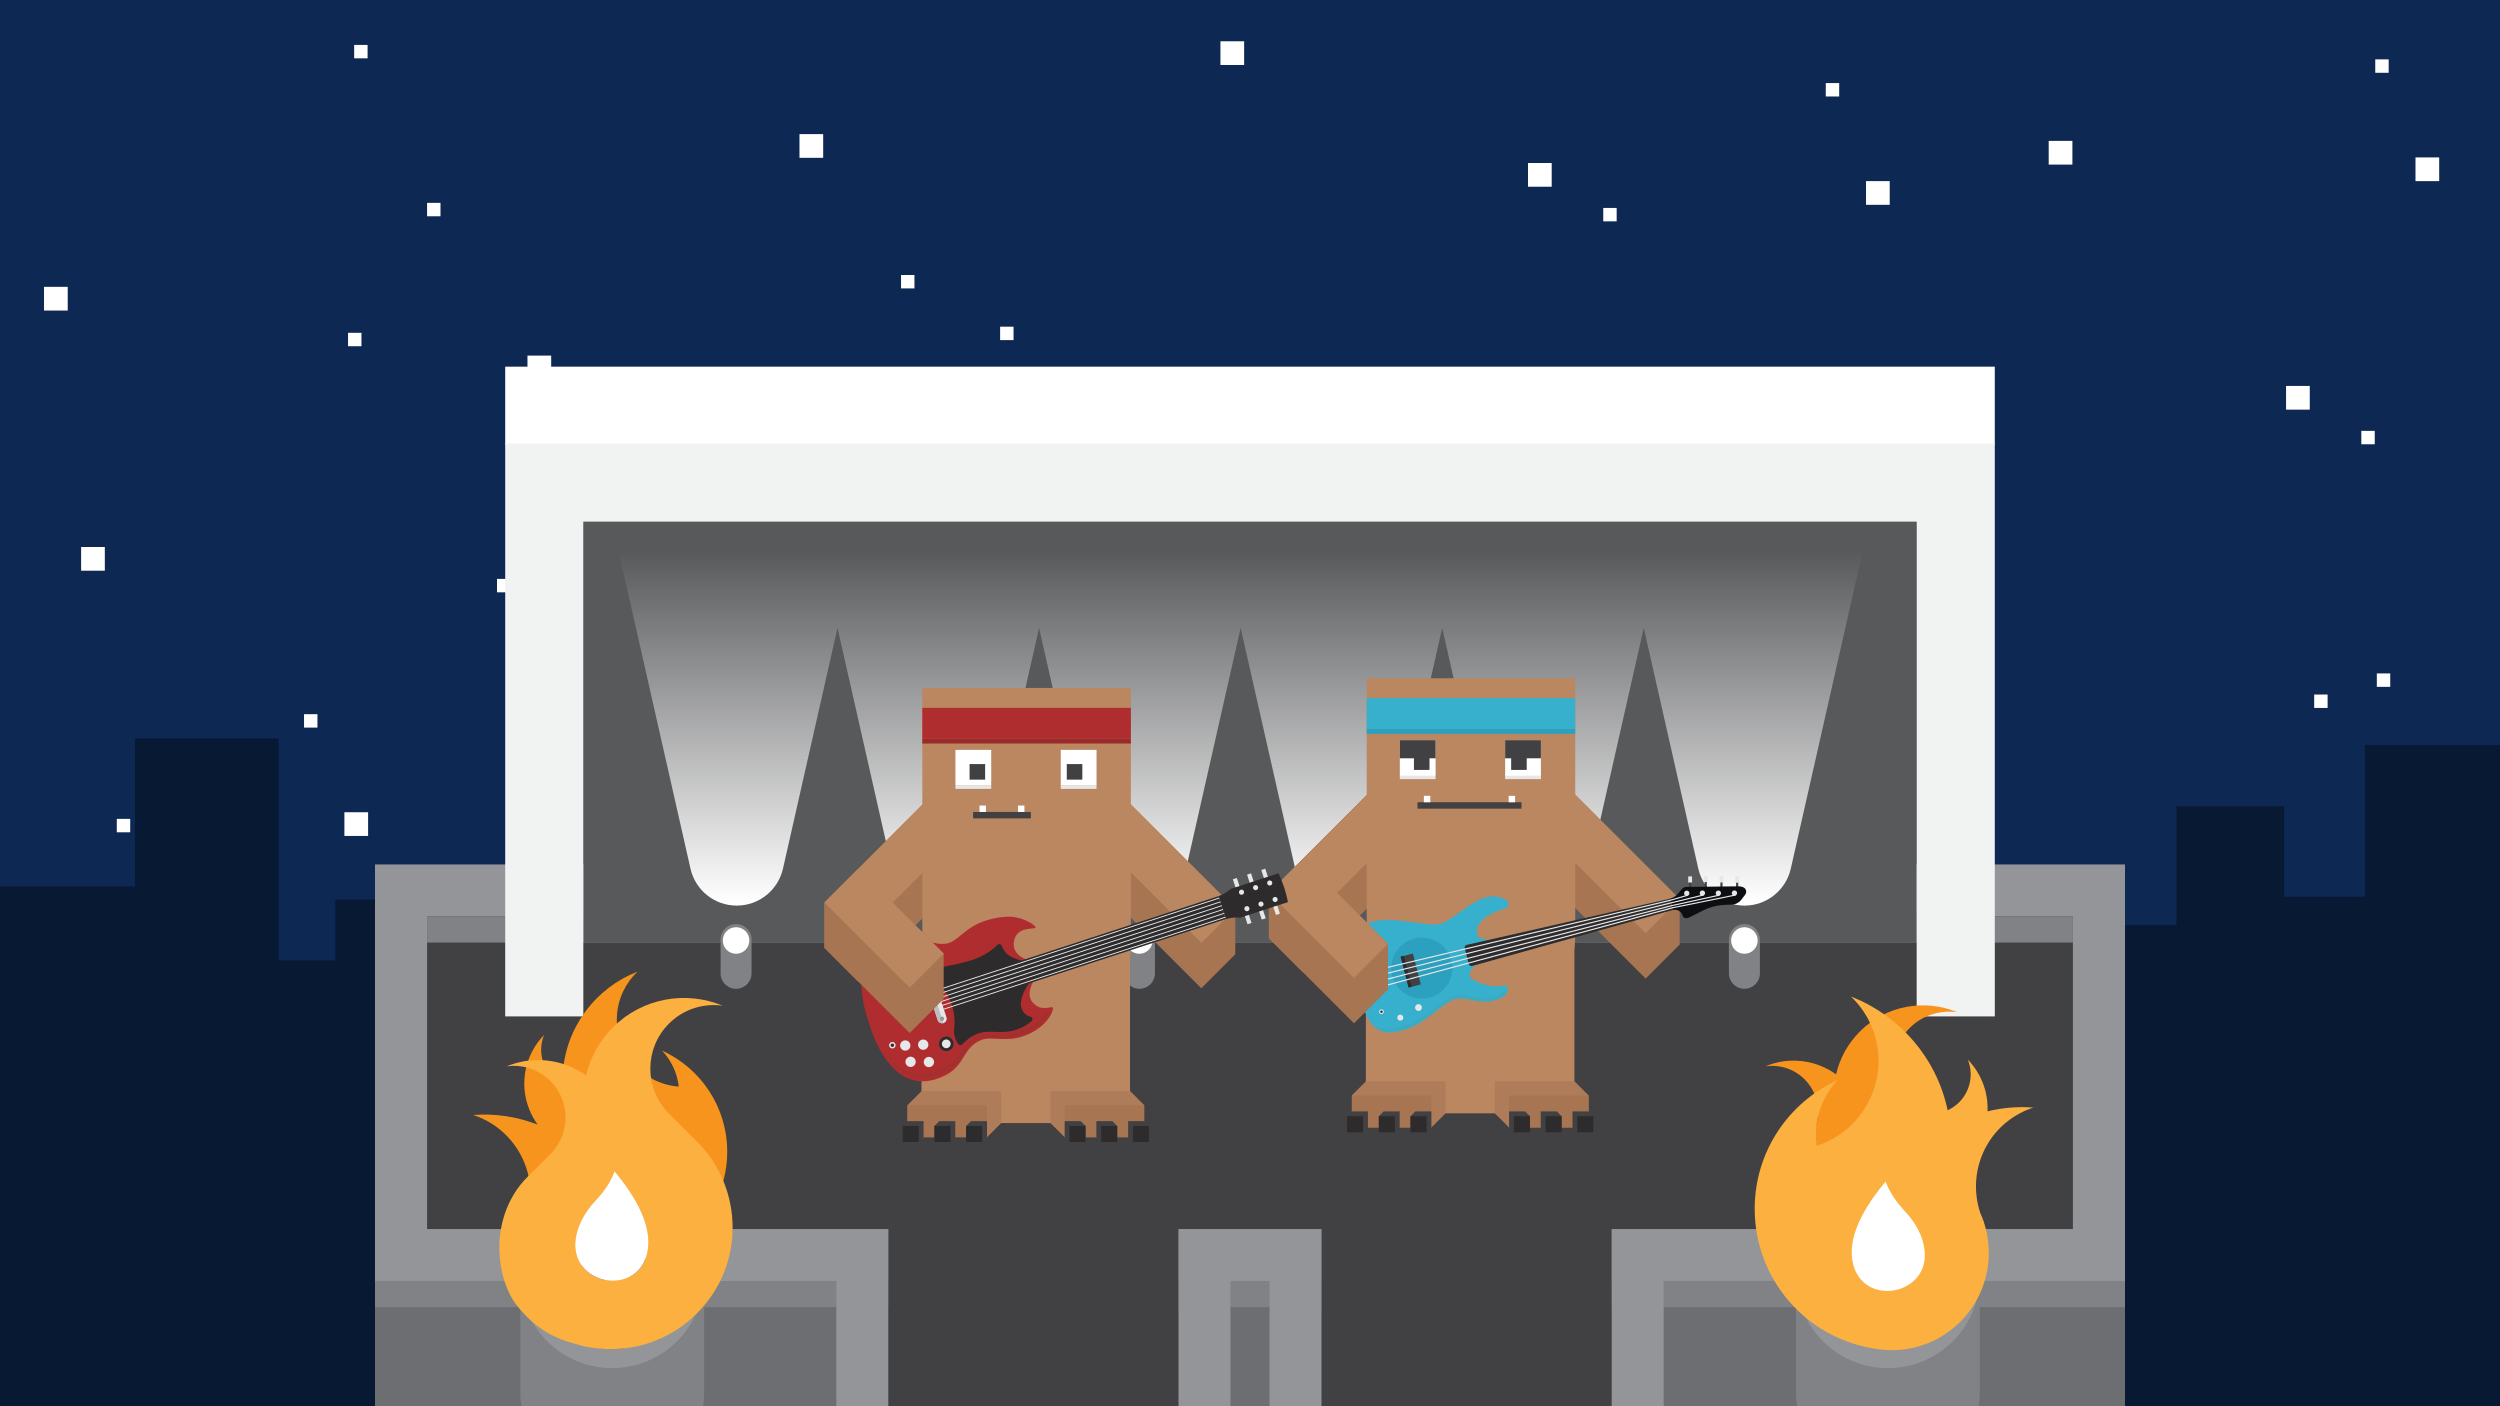 <?xml version="1.0" encoding="utf-8"?>
<!-- Generator: Adobe Illustrator 18.1.1, SVG Export Plug-In . SVG Version: 6.00 Build 0)  -->
<!DOCTYPE svg PUBLIC "-//W3C//DTD SVG 1.1//EN" "http://www.w3.org/Graphics/SVG/1.1/DTD/svg11.dtd">
<svg version="1.1" id="Layer_1" xmlns="http://www.w3.org/2000/svg" xmlns:xlink="http://www.w3.org/1999/xlink" x="0px" y="0px"
	 viewBox="0 0 1920 1080" enable-background="new 0 0 1920 1080" xml:space="preserve">
<g id="stage">
<symbol  id="New_Symbol" viewBox="-60.6 -28 122.8 63.6">
	<polygon fill="#AF7C5A" points="62.2,35.6 -37,35.6 -54.6,18 -54.6,-22 44.6,-22 62.2,-4.4 	"/>
	<polygon fill="#A87552" points="44.6,-22 -54.6,-22 -54.6,18 44.6,18 	"/>
	<g>
		<polygon fill="#414042" points="-34.6,-2 -54.6,-2 -60.6,-8 -60.6,-28 -40.6,-28 -34.6,-22 		"/>
		<polygon fill="#2D2B2C" points="-40.6,-8 -60.6,-8 -60.6,-28 -40.6,-28 		"/>
	</g>
	<g>
		<polygon fill="#414042" points="5,-2 -15,-2 -21,-8 -21,-28 -1,-28 5,-22 		"/>
		<polygon fill="#2D2B2C" points="-1,-8 -21,-8 -21,-28 -1,-28 		"/>
	</g>
	<g>
		<polygon fill="#414042" points="44.5,-2 24.5,-2 18.5,-8 18.5,-28 38.5,-28 44.5,-22 		"/>
		<polygon fill="#2D2B2C" points="38.5,-8 18.5,-8 18.5,-28 38.5,-28 		"/>
	</g>
</symbol>
<symbol  id="New_Symbol_1" viewBox="-161.8 -479.9 323.6 954.7">
	<path fill="#2D2B2C" d="M-32.6,472.8V364l0.6-1.5c3.8-9.4,5.9-19.5,6.2-29.7h52.4c0.2,10.2,2.3,20.2,6.2,29.7l0.6,1.5v108.8h0
		C11.5,475.5-10.6,475.5-32.6,472.8L-32.6,472.8z"/>
	<path fill="#AF2D2E" d="M111.4-254.1c-1.5,23,21.6,48.6,20.5,89.9c-1.6,58.7-36.3,82.1-39.6,79.7c-4.1-3.1,1.9-27.7-24.6-38.5
		c-20.7-8.4-41.1,14.7-41.1,14.7h-52.4c0,0-19.9-26.5-46.3-10.9c-28,16.5-8.3,50.5-12.1,52.9c-4,2.5-25.4-14.6-36.5-37.3
		c-6.4-13.1-11-34.6-11.6-57.1c-1.4-52.4,25.7-76.1,20.7-101.5c-8.3-42.6-50.4-51.7-50.3-115.1c0.2-106.7,165.2-97.5,165.2-97.5
		s156.2-9.7,158.4,99C163.3-303.3,114.6-304.2,111.4-254.1z"/>
	<g opacity="0.1">
		<path fill="#414042" d="M98.2-96.7c1.4,0.9,3.2,0.7,4.3-0.5c10.2-10.5,24-33.1,25-70.5c1-40-19.8-64.9-18.5-87.3
			c2.9-48.6,46.9-47.8,45.5-118c-1-52.9-37-76.9-72.6-87.7c-0.8-0.2-1.6,0.3-1.7,1.1l0,0c-0.1,0.7,0.3,1.4,0.9,1.6
			c32.7,11.9,63.3,36.2,64.3,84.9c1.3,70.2-42.7,69.4-45.5,118c-1.3,22.3,19.6,47.2,18.5,87.3c-0.9,32.7-11.5,54.1-21,66
			C96-100.1,96.4-97.8,98.2-96.7L98.2-96.7z"/>
		<path fill="#414042" d="M10-479.7c0,0-1.7-0.1-4.8-0.2c3.8-0.1,7-0.1,9.5,0C11.7-479.8,10-479.7,10-479.7z"/>
	</g>
	<path fill="#E6E7E8" d="M82.7-415.1c0-6.2-5-11.2-11.2-11.2s-11.2,5-11.2,11.2s5,11.2,11.2,11.2S82.7-408.9,82.7-415.1z"/>
	<path fill="#E6E7E8" d="M120-415.1c0-6.2-5-11.2-11.2-11.2c-6.2,0-11.2,5-11.2,11.2s5,11.2,11.2,11.2
		C115-403.9,120-408.9,120-415.1z"/>
	<g>
		<path fill="#E6E7E8" d="M69.3-441.6c0-3.9-3.2-7.1-7.1-7.1s-7.1,3.2-7.1,7.1s3.2,7.1,7.1,7.1S69.3-437.7,69.3-441.6z"/>
		<path fill="#2D2B2C" d="M66-441.6c0-2.1-1.7-3.8-3.8-3.8s-3.8,1.7-3.8,3.8c0,2.1,1.7,3.8,3.8,3.8S66-439.5,66-441.6z"/>
	</g>
	<path fill="#E6E7E8" d="M93.1-377.4c0-6.2-5-11.2-11.2-11.2s-11.2,5-11.2,11.2c0,6.2,5,11.2,11.2,11.2S93.1-371.2,93.1-377.4z"/>
	<path fill="#E6E7E8" d="M132.8-377.4c0-6.2-5-11.2-11.2-11.2s-11.2,5-11.2,11.2c0,6.2,5,11.2,11.2,11.2S132.8-371.2,132.8-377.4z"
		/>
	<path fill="#2D2B2C" d="M-25.8-117.4c0,0-9.6-17.4-24-26c-5.7-3.4-14-4.6-20.2-5.1c-3.8-0.3-6.1-4.4-4.4-7.8
		c5.9-11.7,15.6-36.5,14.2-69.4c-1.6-37.7-6.3-63.9-8.1-72.6c-0.4-2.2,0.5-4.4,2.3-5.6c2.9-1.9,8.2-4.2,16.2-4.1
		c13.6,0.2,34.5,17.2,70.6,16.5c36.2-0.7,49.7-14.1,61.9-15s3.9,0,10.2-0.2c3.3-0.1,7.9,1.2,11.7,2.5c3.2,1.1,4.6,4.8,3,7.7
		c-4.4,7.9-11.6,23.6-11.8,41.5c-0.2,25.7,18,46.3,18,78.9c0,18-3.9,30.8-7.5,38.8c-1.7,3.9-7.1,4.3-9.5,0.7c-4-6.1-11.3-13-24.3-13
		c-23.1,0-45.9,32.3-45.9,32.3H-25.8z"/>
	<path fill="#E6E7E8" d="M40.9-310.9h-80c-5.5,0-10-4.5-10-10v0c0-5.5,4.5-10,10-10h80c5.5,0,10,4.5,10,10v0
		C50.9-315.4,46.4-310.9,40.9-310.9z"/>
	<path fill="#BCBEC0" d="M-49.1-320.9L-49.1-320.9c0-5.5,4.5-10,10-10h80c5.5,0,10,4.5,10,10v0"/>
	<path fill="#939598" d="M-34.7-320.9c0-2.5-2-4.5-4.5-4.5s-4.5,2-4.5,4.5s2,4.5,4.5,4.5S-34.7-318.4-34.7-320.9z"/>
	<path fill="#939598" d="M45.4-320.9c0-2.5-2-4.5-4.5-4.5s-4.5,2-4.5,4.5s2,4.5,4.5,4.5S45.4-318.4,45.4-320.9z"/>
	<polygon fill="#2D2B2C" points="26.6,332.8 -25.8,332.8 -25.8,-117.4 26.6,-117.4 	"/>
	<g>
		<line fill="none" stroke="#E6E7E8" stroke-width="2" stroke-miterlimit="10" x1="22.3" y1="-320.2" x2="22.3" y2="333.7"/>
		<line fill="none" stroke="#E6E7E8" stroke-width="2" stroke-miterlimit="10" x1="13.5" y1="-320.2" x2="13.5" y2="333.7"/>
		<line fill="none" stroke="#E6E7E8" stroke-width="2" stroke-miterlimit="10" x1="4.8" y1="-320.2" x2="4.8" y2="333.7"/>
		<line fill="none" stroke="#E6E7E8" stroke-width="2" stroke-miterlimit="10" x1="-3.9" y1="-320.2" x2="-3.9" y2="333.7"/>
		<line fill="none" stroke="#E6E7E8" stroke-width="2" stroke-miterlimit="10" x1="-12.7" y1="-320.2" x2="-12.7" y2="333.7"/>
		<line fill="none" stroke="#E6E7E8" stroke-width="2" stroke-miterlimit="10" x1="-21.4" y1="-320.2" x2="-21.4" y2="333.7"/>
	</g>
	<path fill="#2D2B2C" d="M111.5-329.2c0-8.7-7.1-15.8-15.8-15.8s-15.8,7.1-15.8,15.8c0,8.7,7.1,15.8,15.8,15.8
		S111.5-320.4,111.5-329.2z"/>
	<path fill="#E6E7E8" d="M105.2-329.2c0-5.3-4.3-9.5-9.5-9.5s-9.5,4.3-9.5,9.5s4.3,9.5,9.5,9.5S105.2-323.9,105.2-329.2z"/>
	<g>
		<g>
			<path fill="#E6E7E8" d="M-12.8,448c0-3.1-2.5-5.6-5.6-5.6s-5.6,2.5-5.6,5.6c0,3.1,2.5,5.6,5.6,5.6S-12.8,451.1-12.8,448z"/>
			<path fill="#E6E7E8" d="M-12.8,415.7c0-3.1-2.5-5.6-5.6-5.6s-5.6,2.5-5.6,5.6c0,3.1,2.5,5.6,5.6,5.6S-12.8,418.9-12.8,415.7z"/>
			<path fill="#E6E7E8" d="M-12.8,383.5c0-3.1-2.5-5.6-5.6-5.6s-5.6,2.5-5.6,5.6c0,3.1,2.5,5.6,5.6,5.6S-12.8,386.6-12.8,383.5z"/>
		</g>
		<g>
			<path fill="#E6E7E8" d="M24.9,448c0-3.1-2.5-5.6-5.6-5.6s-5.6,2.5-5.6,5.6c0,3.1,2.5,5.6,5.6,5.6S24.9,451.1,24.9,448z"/>
			<path fill="#E6E7E8" d="M24.9,415.7c0-3.1-2.5-5.6-5.6-5.6s-5.6,2.5-5.6,5.6c0,3.1,2.5,5.6,5.6,5.6S24.9,418.9,24.9,415.7z"/>
			<path fill="#E6E7E8" d="M24.9,383.5c0-3.1-2.5-5.6-5.6-5.6s-5.6,2.5-5.6,5.6c0,3.1,2.5,5.6,5.6,5.6S24.9,386.6,24.9,383.5z"/>
		</g>
	</g>
	<g>
		<polygon fill="#E6E7E8" points="-51,439.3 -32.6,439.3 -32.6,448.4 -51,448.4 		"/>
		<polygon fill="#E6E7E8" points="-51,374.3 -32.6,374.3 -32.6,383.4 -51,383.4 		"/>
		<polygon fill="#E6E7E8" points="-51,406.8 -32.6,406.8 -32.6,415.9 -51,415.9 		"/>
	</g>
	<g>
		<polygon fill="#E6E7E8" points="33.4,439.3 51.9,439.3 51.9,448.4 33.4,448.4 		"/>
		<polygon fill="#E6E7E8" points="33.4,374.3 51.9,374.3 51.9,383.4 33.4,383.4 		"/>
		<polygon fill="#E6E7E8" points="33.4,406.8 51.9,406.8 51.9,415.9 33.4,415.9 		"/>
	</g>
</symbol>
<symbol  id="New_Symbol_2" viewBox="-96.8 -344.4 193.7 689.1">
	<g>
		<g>
			<polygon fill="#414042" points="-18.2,251.1 -26.7,253.2 -25.8,256.9 -17.3,254.8 			"/>
			<polygon fill="#E6E7E8" points="-26.9,251.9 -37,254.4 -35.4,260.8 -25.3,258.3 			"/>
		</g>
		<g>
			<polygon fill="#414042" points="-12.3,277.2 -20.8,279.3 -19.8,283 -11.3,280.9 			"/>
			<polygon fill="#E6E7E8" points="-21,277.9 -31.1,280.5 -29.5,286.9 -19.4,284.3 			"/>
		</g>
		<g>
			<polygon fill="#414042" points="-5,303.2 -13.5,305.4 -12.6,309.1 -4.1,306.9 			"/>
			<polygon fill="#E6E7E8" points="-13.7,304 -23.9,306.5 -22.2,312.9 -12.1,310.4 			"/>
		</g>
		<g>
			<polygon fill="#414042" points="2,329.3 -6.5,331.4 -5.5,335.1 3,333 			"/>
			<polygon fill="#E6E7E8" points="-6.7,330 -16.8,332.6 -15.2,339 -5.1,336.4 			"/>
		</g>
	</g>
	<path fill="#36B0CC" d="M-64.3-178.2c0-21.6-33.2-75.8-32.5-109c0.8-33.2,17.7-57.2,97-57.2c79.2,0,96.6,13.5,96.6,56.8
		s-29.4,78.9-29.4,101.3s18.9,35.9,18.9,64.9s-15.5,29-18.9,27.1c-3.5-1.9,0.8-13.5-10-33.2c-3.9-7.2-15.1-24-22.4-24
		c-6.8,0-12.2,8.2-13,9.5c-0.1,0.1-0.2,0.2-0.3,0.4l-34,38.5c-1.5,1.7-4.3,1-4.9-1.2c-1.7-6.6-5.6-17-13.2-17
		c-11.2,0-26.3,8.9-30.5,43.3c-0.7,5.9-1.2,10.7-1.4,14.6c-0.4,6.7-8.5,9.9-13.3,5.1c-6.7-6.6-13.2-16.8-13.2-31.3
		C-88.7-119.5-64.3-158.5-64.3-178.2z"/>
	<g opacity="0.1">
		<path fill="#6D6E71" d="M79-329.4c0.6-0.4,1.4-0.5,1.9,0c11.3,8.9,15,22.3,15,41.8c0,43.3-29.4,78.9-29.4,101.3
			c0,22.4,18.9,35.9,18.9,64.9c0,16.2-4.8,23.4-9.7,26.2c-1.7,1-3.5-1.2-2.2-2.7c3.5-3.9,6.4-11,6.4-23.5c0-29-18.9-42.5-18.9-64.9
			c0-22.4,29.4-58,29.4-101.3c0-17.8-2.8-30.6-11.6-39.4C78.2-327.7,78.2-328.8,79-329.4L79-329.4z"/>
	</g>
	<path fill="#2CA0BF" d="M53.9-227.9c0-28.9-23.4-52.4-52.4-52.4s-52.4,23.4-52.4,52.4s23.4,52.4,52.4,52.4S53.9-199,53.9-227.9z"/>
	<path fill="#2D2B2C" d="M12.2,214.9h-10h-10l-10.2-358.1c-0.1-2.6,2-4.8,4.7-4.8H2.1h12.6c2.6,0,4.7,2.2,4.7,4.8L12.2,214.9z"/>
	<path fill="#0D0E12" d="M12.4,214.9L12.4,214.9c0,7.4,6,13.4,13.4,13.4h0c2.3,0,4.4,1.4,5.3,3.5h0c0.9,2.1,1.1,4.4,0.6,6.6
		l-5.7,26.2c-2.8,12.9-2.7,26.2,0.1,39l2.4,11c1.5,6.5-0.1,13.3-4.3,18.6l-6.6,8.3c-3.4,4.3-9.9,4.1-13.1-0.3l-1-1.5
		c-1-1.4-1.7-3-2.2-4.7l-21.6-87.9c-0.8-3.1-0.1-6.4,1.8-9l5.8-7.9c3.3-4.5,4.9-9.9,4.8-15.4h0H12.4z"/>
	<path fill="#E6E7E8" d="M15.1,324.2c0-2.6-2.1-4.6-4.6-4.6s-4.6,2.1-4.6,4.6c0,2.6,2.1,4.6,4.6,4.6S15.1,326.7,15.1,324.2z"/>
	<path fill="#E6E7E8" d="M8.4,297.4c0-2.6-2.1-4.6-4.6-4.6s-4.6,2.1-4.6,4.6c0,2.6,2.1,4.6,4.6,4.6S8.4,299.9,8.4,297.4z"/>
	<path fill="#E6E7E8" d="M1.4,270.9c0-2.6-2.1-4.6-4.6-4.6s-4.6,2.1-4.6,4.6c0,2.6,2.1,4.6,4.6,4.6S1.4,273.5,1.4,270.9z"/>
	<path fill="#E6E7E8" d="M-5,244.8c0-2.6-2.1-4.6-4.6-4.6s-4.6,2.1-4.6,4.6c0,2.6,2.1,4.6,4.6,4.6S-5,247.4-5,244.8z"/>
	<polygon fill="#E6E7E8" points="23.7,-329.9 -23.7,-329.9 -23.7,-302.8 23.7,-302.8 	"/>
	<polygon fill="#BCBEC0" points="23.7,-329.9 -23.7,-329.9 -23.7,-321.4 23.7,-321.4 	"/>
	<g>
		<path fill="#A7A9AC" d="M-15-317.2L-15-317.2c-2,0-3.6,1.6-3.6,3.6v3.4c0,2,1.6,3.6,3.6,3.6h0c2,0,3.6-1.6,3.6-3.6v-3.4
			C-11.4-315.6-13-317.2-15-317.2z"/>
		<path fill="#A7A9AC" d="M15-317.2L15-317.2c-2,0-3.6,1.6-3.6,3.6v3.4c0,2,1.6,3.6,3.6,3.6h0c2,0,3.6-1.6,3.6-3.6v-3.4
			C18.6-315.6,17-317.2,15-317.2z"/>
		<path fill="#A7A9AC" d="M5-317.2L5-317.2c-2,0-3.6,1.6-3.6,3.6v3.4c0,2,1.6,3.6,3.6,3.6h0c2,0,3.6-1.6,3.6-3.6v-3.4
			C8.6-315.6,7-317.2,5-317.2z"/>
		<path fill="#A7A9AC" d="M-5-317.2L-5-317.2c-2,0-3.6,1.6-3.6,3.6v3.4c0,2,1.6,3.6,3.6,3.6h0c2,0,3.6-1.6,3.6-3.6v-3.4
			C-1.4-315.6-3-317.2-5-317.2z"/>
	</g>
	<polygon fill="#414042" points="28,-258.2 -26.7,-258.2 -26.7,-236.5 28,-236.5 	"/>
	<polygon fill="#2D2B2C" points="28,-258.2 -26.7,-258.2 -26.7,-252.6 28,-252.6 	"/>
	
		<polyline fill="none" stroke="#E6E7E8" stroke-width="2" stroke-linecap="round" stroke-linejoin="round" stroke-miterlimit="10" points="
		-15,-311.9 -5,214.9 -6,244.8 	"/>
	
		<polyline fill="none" stroke="#E6E7E8" stroke-width="2" stroke-linecap="round" stroke-linejoin="round" stroke-miterlimit="10" points="
		-5,-311.9 -0.4,214.9 0.4,270.9 	"/>
	
		<polyline fill="none" stroke="#E6E7E8" stroke-width="2" stroke-linecap="round" stroke-linejoin="round" stroke-miterlimit="10" points="
		5,-311.9 4.5,214.9 7.4,297.4 	"/>
	
		<polyline fill="none" stroke="#E6E7E8" stroke-width="2" stroke-linecap="round" stroke-linejoin="round" stroke-miterlimit="10" points="
		15,-311.9 8.4,214.9 14.1,324.2 	"/>
	<path fill="#E6E7E8" d="M71.5-250.3c0-3.2-2.6-5.9-5.9-5.9s-5.9,2.6-5.9,5.9s2.6,5.9,5.9,5.9S71.5-247,71.5-250.3z"/>
	<path fill="#E6E7E8" d="M79.8-284.9c0-2.9-2.3-5.2-5.2-5.2s-5.2,2.3-5.2,5.2c0,2.9,2.3,5.2,5.2,5.2S79.8-282,79.8-284.9z"/>
	<g>
		<path fill="#E6E7E8" d="M60.8-313.7c0-2.3-1.9-4.1-4.1-4.1s-4.1,1.9-4.1,4.1c0,2.3,1.9,4.1,4.1,4.1S60.8-311.5,60.8-313.7z"/>
		<path fill="#2D2B2C" d="M58.8-313.7c0-1.1-0.9-2.1-2.1-2.1s-2.1,0.9-2.1,2.1s0.9,2.1,2.1,2.1S58.8-312.6,58.8-313.7z"/>
	</g>
</symbol>
<symbol  id="New_Symbol_3" viewBox="-297.6 -224.9 595.1 449.8">
	<g>
		<polygon fill="#A87552" points="-163.2,91.7 -297.6,-42.7 -297.6,-99.2 -255.1,-141.7 -120.8,-7.3 -120.8,49.3 		"/>
		<polygon fill="#A87552" points="-163.2,91.7 -297.6,-42.7 -297.6,-99.2 -255.1,-141.7 -120.8,-7.3 -120.8,49.3 		"/>
		<polygon fill="#BA8761" points="-255.1,-85.1 -120.8,49.3 -163.2,91.7 -297.6,-42.7 		"/>
	</g>
	<g>
		<polygon fill="#A87552" points="214.5,-50.5 44.8,119.2 2.4,76.7 2.4,20.2 172.1,-149.5 214.5,-107.1 		"/>
		<polygon fill="#BA8761" points="172.1,-93 2.4,76.7 44.8,119.2 214.5,-50.5 		"/>
	</g>
	<path fill="#BA8761" d="M-45.7-224.9L-45.7-224.9c-71.8,0-130,58.2-130,130v319.8h260V-94.9C84.3-166.7,26.1-224.9-45.7-224.9z"/>
	<polygon fill="#36B0CC" points="84.3,200.1 -175.7,200.1 -175.7,161.6 84.3,161.6 	"/>
	<polygon fill="#2CA0BF" points="84.3,155.6 -175.7,155.6 -175.7,161.6 84.3,161.6 	"/>
	<g>
		<polygon fill="#FFFFFF" points="-89.8,103.1 -134.4,103.1 -134.4,147.7 -89.8,147.7 		"/>
		<polygon fill="#E6E7E8" points="-89.8,103.1 -134.4,103.1 -134.4,99.1 -89.8,99.1 		"/>
		<polygon fill="#414042" points="-97.4,110.6 -116.8,110.6 -116.8,130 -97.4,130 		"/>
		<polygon fill="#FFFFFF" points="-3.1,103.1 41.5,103.1 41.5,147.7 -3.1,147.7 		"/>
		<polygon fill="#E6E7E8" points="-3.1,103.1 41.5,103.1 41.5,99.1 -3.1,99.1 		"/>
		<polygon fill="#414042" points="4.4,110.6 23.8,110.6 23.8,130 4.4,130 		"/>
		<g>
			<polygon fill="#414042" points="17.3,62.3 -112.4,62.3 -112.4,70.3 17.3,70.3 			"/>
			<polygon fill="#FFFFFF" points="-96.4,70.3 -104.4,70.3 -104.4,78.3 -96.4,78.3 			"/>
			<polygon fill="#FFFFFF" points="9.3,70.3 1.3,70.3 1.3,78.3 9.3,78.3 			"/>
		</g>
		<polygon fill="#414042" points="-89.8,125.1 -134.4,125.1 -134.4,147.7 -89.8,147.7 		"/>
		<polygon fill="#414042" points="-3.1,125.1 41.5,125.1 41.5,147.7 -3.1,147.7 		"/>
	</g>
	
		<use xlink:href="#New_Symbol_2"  width="193.7" height="689.1" id="XMLID_8_" x="-96.8" y="-344.4" transform="matrix(0.181 -0.703 0.703 0.181 52.974 -94.262)" overflow="visible"/>
	<g>
		<polygon fill="#A87552" points="-255.1,-0.2 -297.6,-42.7 -297.6,-99.2 -191.5,-205.3 -149.1,-162.9 -149.1,-106.3 		"/>
		<polygon fill="#BA8761" points="-149.1,-106.3 -255.1,-0.2 -297.6,-42.7 -191.5,-148.7 		"/>
	</g>
</symbol>
<symbol  id="New_Symbol_4" viewBox="-153.5 -183.9 307 367.8">
	<path fill="#BA8761" d="M129.9-160.3h-260V53.9c0,71.8,58.2,130,130,130h0c71.8,0,130-58.2,130-130V-160.3z"/>
	
		<use xlink:href="#New_Symbol"  width="122.8" height="63.6" id="XMLID_7_" x="-60.6" y="-28" transform="matrix(1 0 0 1 -92.933 -155.925)" overflow="visible"/>
	
		<use xlink:href="#New_Symbol"  width="122.8" height="63.6" x="-60.6" y="-28" transform="matrix(-1 4.489659e-11 4.489659e-11 1 92.933 -155.925)" overflow="visible"/>
</symbol>
<symbol  id="New_Symbol_5" viewBox="-153.5 -183.9 307 367.8">
	<path fill="#BA8761" d="M129.9-160.3h-260V53.9c0,71.8,58.2,130,130,130h0c71.8,0,130-58.2,130-130V-160.3z"/>
	
		<use xlink:href="#New_Symbol"  width="122.8" height="63.6" id="XMLID_10_" x="-60.6" y="-28" transform="matrix(1 0 0 1 -92.933 -155.925)" overflow="visible"/>
	
		<use xlink:href="#New_Symbol"  width="122.8" height="63.6" x="-60.6" y="-28" transform="matrix(-1 4.489659e-11 4.489659e-11 1 92.933 -155.925)" overflow="visible"/>
</symbol>
<symbol  id="New_Symbol_6" viewBox="-288.9 -236.4 577.7 490.5">
	<g>
		<polygon fill="#A87552" points="-154.5,120.9 -288.9,-13.5 -288.9,-70 -246.4,-112.5 -112.1,21.9 -112.1,78.5 		"/>
		<polygon fill="#A87552" points="-154.5,120.9 -288.9,-13.5 -288.9,-70 -246.4,-112.5 -112.1,21.9 -112.1,78.5 		"/>
		<polygon fill="#BA8761" points="-246.4,-55.9 -112.1,78.5 -154.5,120.9 -288.9,-13.5 		"/>
	</g>
	<g>
		<polygon fill="#A87552" points="223.2,-21.3 53.5,148.4 11.1,105.9 11.1,49.4 180.8,-120.3 223.2,-77.9 		"/>
		<polygon fill="#BA8761" points="180.8,-63.8 11.1,105.9 53.5,148.4 223.2,-21.3 		"/>
	</g>
	<path fill="#BA8761" d="M-37-195.7L-37-195.7c-71.8,0-130,58.2-130,130v319.8H93V-65.7C93-137.5,34.8-195.7-37-195.7z"/>
	<g>
		<g>
			<polygon fill="#FFFFFF" points="-81.1,132.3 -125.7,132.3 -125.7,176.9 -81.1,176.9 			"/>
			<polygon fill="#E6E7E8" points="-81.1,132.3 -125.7,132.3 -125.7,128.3 -81.1,128.3 			"/>
			<polygon fill="#414042" points="-88.7,139.8 -108.1,139.8 -108.1,159.2 -88.7,159.2 			"/>
		</g>
		<g>
			<polygon fill="#FFFFFF" points="5.6,132.3 50.2,132.3 50.2,176.9 5.6,176.9 			"/>
			<polygon fill="#E6E7E8" points="5.6,132.3 50.2,132.3 50.2,128.3 5.6,128.3 			"/>
			<polygon fill="#414042" points="13.1,139.8 32.5,139.8 32.5,159.2 13.1,159.2 			"/>
		</g>
		<polygon fill="#AF2D2E" points="93,229.3 -167,229.3 -167,190.8 93,190.8 		"/>
		<polygon fill="#9B2A2A" points="93,184.8 -167,184.8 -167,190.8 93,190.8 		"/>
		<g>
			<polygon fill="#414042" points="-31.7,91.5 -103.7,91.5 -103.7,99.5 -31.7,99.5 			"/>
			<polygon fill="#FFFFFF" points="-87.7,99.5 -95.7,99.5 -95.7,107.5 -87.7,107.5 			"/>
			<polygon fill="#FFFFFF" points="-39.7,99.5 -47.7,99.5 -47.7,107.5 -39.7,107.5 			"/>
		</g>
	</g>
	
		<use xlink:href="#New_Symbol_1"  width="323.6" height="954.7" id="XMLID_11_" x="-161.8" y="-479.9" transform="matrix(0.178 -0.545 0.545 0.178 25.233 -78.83)" overflow="visible"/>
	<g>
		<polygon fill="#A87552" points="-246.4,29 -288.9,-13.5 -288.9,-70 -182.8,-176.1 -140.4,-133.7 -140.4,-77.1 		"/>
		<polygon fill="#BA8761" points="-140.4,-77.1 -246.4,29 -288.9,-13.5 -182.8,-119.5 		"/>
	</g>
</symbol>
<g>
	<rect y="0" fill="#0E2854" width="1920" height="1080"/>
	<rect x="614" y="103" fill="#FFFFFF" width="18.2" height="18.2"/>
	<rect x="62.3" y="420.1" fill="#FFFFFF" width="18.2" height="18.2"/>
	<rect x="496.7" y="420.1" fill="#FFFFFF" width="18.2" height="18.2"/>
	<rect x="1573.4" y="108.2" fill="#FFFFFF" width="18.2" height="18.2"/>
	<rect x="768.1" y="250.9" fill="#FFFFFF" width="10.3" height="10.3"/>
	<rect x="1455.3" y="289.7" fill="#FFFFFF" width="10.3" height="10.3"/>
	<rect x="381.7" y="444.6" fill="#FFFFFF" width="10.3" height="10.3"/>
	<rect x="272" y="34.5" fill="#FFFFFF" width="10.3" height="10.3"/>
	<rect x="1483" y="598" fill="#FFFFFF" width="18.2" height="18.2"/>
	<rect x="1777.3" y="533.4" fill="#FFFFFF" width="10.3" height="10.3"/>
	<rect x="1453.3" y="785.4" fill="#FFFFFF" width="10.3" height="10.3"/>
	<rect x="1311.4" y="370.1" fill="#FFFFFF" width="10.3" height="10.3"/>
	<rect x="264.5" y="623.8" fill="#FFFFFF" width="18.2" height="18.2"/>
	<rect x="233.5" y="548.5" fill="#FFFFFF" width="10.3" height="10.3"/>
	<rect x="471.7" y="665.8" fill="#FFFFFF" width="18.2" height="18.2"/>
	<rect x="555.5" y="792.2" fill="#FFFFFF" width="10.3" height="10.3"/>
	<rect x="89.7" y="628.9" fill="#FFFFFF" width="10.3" height="10.3"/>
	<rect x="1733.4" y="953.9" fill="#FFFFFF" width="10.3" height="10.3"/>
	<rect x="1265.1" y="1014.9" fill="#FFFFFF" width="18.2" height="18.2"/>
	<rect x="1589.6" y="1034.3" fill="#FFFFFF" width="10.3" height="10.3"/>
	<rect x="1068.5" y="892.9" fill="#FFFFFF" width="10.3" height="10.3"/>
	<rect x="951.6" y="1014.5" fill="#FFFFFF" width="18.2" height="18.2"/>
	<rect x="1053.5" y="799.3" fill="#FFFFFF" width="10.3" height="10.3"/>
	<rect x="778.8" y="961.4" fill="#FFFFFF" width="10.3" height="10.3"/>
	<rect x="47.7" y="954.7" fill="#FFFFFF" width="18.2" height="18.2"/>
	<rect x="1370.5" y="760.1" fill="#FFFFFF" width="18.2" height="18.2"/>
	<rect x="1186.2" y="917.4" fill="#FFFFFF" width="10.3" height="10.3"/>
	<rect x="1438.3" y="933.7" fill="#FFFFFF" width="18.2" height="18.2"/>
	<rect x="742.3" y="384.8" fill="#FFFFFF" width="10.3" height="10.3"/>
	<rect x="1054.6" y="558.4" fill="#FFFFFF" width="10.3" height="10.3"/>
	<rect x="647.2" y="641.2" fill="#FFFFFF" width="10.3" height="10.3"/>
	<rect x="632.2" y="547.7" fill="#FFFFFF" width="10.3" height="10.3"/>
	<rect x="633.3" y="306.7" fill="#FFFFFF" width="10.3" height="10.3"/>
	<rect x="910.7" y="638.8" fill="#FFFFFF" width="10.3" height="10.3"/>
	<rect x="1066.2" y="355.1" fill="#FFFFFF" width="18.2" height="18.2"/>
	<rect x="1854.4" y="650.7" fill="#FFFFFF" width="18.2" height="18.2"/>
	<rect x="1854.4" y="842.1" fill="#FFFFFF" width="18.2" height="18.2"/>
	<rect x="1855.1" y="120.9" fill="#FFFFFF" width="18.2" height="18.2"/>
	<rect x="1824.2" y="45.6" fill="#FFFFFF" width="10.3" height="10.3"/>
	<rect x="1825.4" y="517.2" fill="#FFFFFF" width="10.3" height="10.3"/>
	<rect x="1813.5" y="330.9" fill="#FFFFFF" width="10.3" height="10.3"/>
	<rect x="1755.7" y="296.4" fill="#FFFFFF" width="18.2" height="18.2"/>
	<rect x="1231.3" y="159.7" fill="#FFFFFF" width="10.3" height="10.3"/>
	<rect x="1173.5" y="125.2" fill="#FFFFFF" width="18.2" height="18.2"/>
	<rect x="214.9" y="1028.4" fill="#FFFFFF" width="18.2" height="18.2"/>
	<rect x="1829.8" y="936.5" fill="#FFFFFF" width="10.3" height="10.3"/>
	<rect x="1637.2" y="798.1" fill="#FFFFFF" width="10.3" height="10.3"/>
	<rect x="1769.1" y="1036.3" fill="#FFFFFF" width="10.3" height="10.3"/>
	<rect x="33.8" y="220.3" fill="#FFFFFF" width="18.2" height="18.2"/>
	<rect x="328" y="155.8" fill="#FFFFFF" width="10.3" height="10.3"/>
	<rect x="405.1" y="273.1" fill="#FFFFFF" width="18.2" height="18.2"/>
	<rect x="692" y="211.2" fill="#FFFFFF" width="10.3" height="10.3"/>
	<rect x="267.3" y="255.6" fill="#FFFFFF" width="10.3" height="10.3"/>
	<rect x="281.7" y="815.1" fill="#FFFFFF" width="18.2" height="18.2"/>
	<rect x="601.1" y="839.7" fill="#FFFFFF" width="10.3" height="10.3"/>
	<rect x="643.3" y="1037.5" fill="#FFFFFF" width="10.3" height="10.3"/>
	<rect x="916.3" y="794.6" fill="#FFFFFF" width="10.3" height="10.3"/>
	<rect x="721" y="1029.6" fill="#FFFFFF" width="10.3" height="10.3"/>
	<rect x="483.8" y="1018.8" fill="#FFFFFF" width="18.2" height="18.2"/>
	<rect x="452.9" y="943.5" fill="#FFFFFF" width="10.3" height="10.3"/>
	<rect x="1433.1" y="139.1" fill="#FFFFFF" width="18.2" height="18.2"/>
	<rect x="1402.2" y="63.8" fill="#FFFFFF" width="10.3" height="10.3"/>
	<rect x="309" y="1023.9" fill="#FFFFFF" width="10.3" height="10.3"/>
	<rect x="937.3" y="31.7" fill="#FFFFFF" width="18.2" height="18.2"/>
	<rect x="877.1" y="424.8" fill="#FFFFFF" width="18.2" height="18.2"/>
	<rect x="988.5" y="309.5" fill="#FFFFFF" width="10.3" height="10.3"/>
</g>
<polygon fill="#081933" points="1816.3,572.2 1816.3,688.7 1754.2,688.7 1754.2,619.2 1671.5,619.2 1671.5,710.5 1632,710.5 
	1632,831.2 391.2,831.2 391.2,690.8 257.5,690.8 257.5,737.6 214,737.6 214,567.1 103.7,567.1 103.7,680.7 0,680.7 0,831.2 0,918.2 
	0,1080 1920,1080 1920,831.2 1920,572.2 "/>
<rect x="288" y="983.9" fill="#6D6E71" width="1344" height="208.8"/>
<rect x="288" y="983.9" fill="#808285" width="1344" height="20"/>
<rect x="448" y="340.6" fill="#D1D3D4" width="1024" height="60"/>
<polygon fill="#939598" points="1632,663.9 288,663.9 288,983.9 642.3,983.9 642.3,1192.8 682.3,1192.8 682.3,983.9 905,983.9 
	905,1192.8 945,1192.8 945,983.9 975,983.9 975,1192.8 1015,1192.8 1015,983.9 1237.7,983.9 1237.7,1192.8 1277.7,1192.8 
	1277.7,983.9 1632,983.9 "/>
<g>
	<polygon fill="#414042" points="328,703.9 328,943.9 682.3,943.9 682.3,1193.7 905,1193.7 905,943.9 1015,943.9 1015,1193.7 
		1237.7,1193.7 1237.7,943.9 1592,943.9 1592,703.9 	"/>
	<rect x="328" y="703.9" fill="#808285" width="1264" height="20"/>
</g>
<g>
	<rect x="448" y="392.5" fill="#58595B" width="1024" height="331.4"/>
	<rect x="388" y="281.6" fill="#FFFFFF" width="1144" height="60"/>
	<polygon fill="#F1F2F2" points="388,340.6 388,780.6 448,780.6 448,400.6 1472,400.6 1472,780.6 1532,780.6 1532,340.6 	"/>
</g>
<g>
	<g>
		<path fill="#808285" d="M577.2,721.6c0-6.6-5.3-11.9-11.9-11.9s-11.9,5.3-11.9,11.9c0,1.6,0,22.6,0,25.9c0,6.6,5.3,11.9,11.9,11.9
			s11.9-5.3,11.9-11.9C577.2,744.2,577.2,723.2,577.2,721.6z"/>
		<circle fill="#FFFFFF" cx="565.3" cy="722.3" r="10.2"/>
	</g>
	<g>
		<path fill="#808285" d="M732.1,721.6c0-6.6-5.3-11.9-11.9-11.9s-11.9,5.3-11.9,11.9c0,1.6,0,22.6,0,25.9c0,6.6,5.3,11.9,11.9,11.9
			s11.9-5.3,11.9-11.9C732.1,744.2,732.1,723.2,732.1,721.6z"/>
		<circle fill="#FFFFFF" cx="720.2" cy="722.3" r="10.2"/>
	</g>
	<g>
		<path fill="#808285" d="M887,721.6c0-6.6-5.3-11.9-11.9-11.9s-11.9,5.3-11.9,11.9c0,1.6,0,22.6,0,25.9c0,6.6,5.3,11.9,11.9,11.9
			s11.9-5.3,11.9-11.9C887,744.2,887,723.2,887,721.6z"/>
		<circle fill="#FFFFFF" cx="875" cy="722.3" r="10.2"/>
	</g>
	<g>
		<path fill="#808285" d="M1041.9,721.6c0-6.6-5.3-11.9-11.9-11.9c-6.6,0-11.9,5.3-11.9,11.9c0,1.6,0,22.6,0,25.9
			c0,6.6,5.3,11.9,11.9,11.9c6.6,0,11.9-5.3,11.9-11.9C1041.9,744.2,1041.9,723.2,1041.9,721.6z"/>
		<circle fill="#FFFFFF" cx="1029.9" cy="722.3" r="10.2"/>
	</g>
	<g>
		<path fill="#808285" d="M1196.7,721.6c0-6.6-5.3-11.9-11.9-11.9c-6.6,0-11.9,5.3-11.9,11.9c0,1.6,0,22.6,0,25.9
			c0,6.6,5.3,11.9,11.9,11.9c6.6,0,11.9-5.3,11.9-11.9C1196.7,744.2,1196.7,723.2,1196.7,721.6z"/>
		<circle fill="#FFFFFF" cx="1184.8" cy="722.3" r="10.2"/>
	</g>
	<g>
		<path fill="#808285" d="M1351.6,721.6c0-6.6-5.3-11.9-11.9-11.9c-6.6,0-11.9,5.3-11.9,11.9c0,1.6,0,22.6,0,25.9
			c0,6.6,5.3,11.9,11.9,11.9c6.6,0,11.9-5.3,11.9-11.9C1351.6,744.2,1351.6,723.2,1351.6,721.6z"/>
		<circle fill="#FFFFFF" cx="1339.7" cy="722.3" r="10.2"/>
	</g>
</g>
<linearGradient id="SVGID_1_" gradientUnits="userSpaceOnUse" x1="952.89" y1="693.332" x2="952.89" y2="422.918">
	<stop  offset="0" style="stop-color:#FFFFFF"/>
	<stop  offset="1" style="stop-color:#FFFFFF;stop-opacity:0"/>
</linearGradient>
<path fill="url(#SVGID_1_)" d="M1339.8,400.6h-58.9h-37h-58.9h-58.9h-37h-58.9h-58.9h-37h-58.9h-58.9h-37h-58.9h-58.9h-37h-58.9
	h-95.9l60.4,266.6c3.8,16.6,18.5,28.3,35.5,28.3s31.7-11.8,35.5-28.3l41.9-185l41.9,185c3.8,16.6,18.5,28.3,35.5,28.3
	s31.7-11.8,35.5-28.3l41.9-185l41.9,185c3.8,16.6,18.5,28.3,35.5,28.3s31.7-11.8,35.5-28.3l41.9-185l41.9,185
	c3.8,16.6,18.5,28.3,35.5,28.3c17,0,31.7-11.8,35.5-28.3l41.9-185l41.9,185c3.8,16.6,18.5,28.3,35.5,28.3h0
	c17,0,31.7-11.8,35.5-28.3l41.9-185l41.9,185c3.8,16.6,18.5,28.3,35.5,28.3c17,0,31.7-11.8,35.5-28.3l60.4-266.6H1339.8z"/>
<g>
	<g>
		<path fill="#808285" d="M540.8,980.1c0-39-31.6-70.6-70.6-70.6c-39,0-70.6,31.6-70.6,70.6c0,11.7,0,77.3,0,89
			c0,39,31.6,70.6,70.6,70.6c39,0,70.6-31.6,70.6-70.6C540.8,1057.3,540.8,991.8,540.8,980.1z"/>
		<circle fill="#939598" cx="470.1" cy="980.1" r="70.6"/>
		<circle fill="#414042" cx="470.1" cy="980.1" r="56"/>
	</g>
	<g>
		<path fill="#808285" d="M1520.5,980.1c0-39-31.6-70.6-70.6-70.6s-70.6,31.6-70.6,70.6c0,11.7,0,77.3,0,89
			c0,39,31.6,70.6,70.6,70.6s70.6-31.6,70.6-70.6C1520.5,1057.3,1520.5,991.8,1520.5,980.1z"/>
		<circle fill="#939598" cx="1449.9" cy="980.1" r="70.6"/>
		<circle fill="#414042" cx="1449.9" cy="980.1" r="56"/>
	</g>
</g>
<g>
	<path fill="#F7941E" d="M558.5,884.5c0-34.5-20.5-64.2-50-77.6c6.9,7.4,11.6,17,12.8,27.6c-27.8-2.1-49-26-47.5-54
		c0.7-13.6,6.7-25.6,15.8-34.3c-32.1,12.5-55.5,42.8-57.5,79.4c-0.1,2.5-0.2,5-0.1,7.5c-6.3-3.3-11.5-8.7-14.3-15.8
		c-2.9-7.5-2.7-15.4,0.1-22.4c-14.2,14.6-19.4,36.7-11.4,56.9c1.7,4.3,3.9,8.3,6.5,11.9c-15.7-6.1-32.7-8.7-49.6-7.4
		c14.9,4.8,28,15.1,36.2,29.9c10.2,18.6,10.2,40.1,1.8,58l80.2,49.1c1.8-7.9,2.8-16.1,2.8-24.2C526.1,963.6,558.5,927.8,558.5,884.5
		z"/>
	<path fill="#FBB040" d="M535.3,876.7l-21.6-21.5c-19-19-19-49.9,0-69c11.3-11.3,26.7-15.9,41.4-13.8c-28-11.7-61.6-6.2-84.4,16.6
		c-10.6,10.6-17.4,23.4-20.6,37c-18-13-41.2-15.3-61.1-7c12-1.7,24.5,2,33.7,11.2c15.5,15.5,15.5,40.7,0,56.2l-17.6,17.5
		c-25.2,25.2-27.1,65.3-12.3,92.5c3.5,6.4,9.9,12.9,12.3,15.3c10,10,22.1,16.6,34.9,19.9c32.4,10.5,69.4,2.9,95.1-22.8
		C571.8,972.5,571.8,913.3,535.3,876.7z M457.8,921.6c6.3-6.6,11.2-14,14.2-22c23,27.6,28.1,47.6,25.2,62
		c-7.2,35-59.7,25.6-55.1-9.9C443.4,942.4,447.9,932.1,457.8,921.6z"/>
	<path fill="#FFFFFF" d="M457.8,921.6c6.3-6.6,11.2-14,14.2-22c23,27.6,28.1,47.6,25.2,62c-7.2,35-59.7,25.6-55.1-9.9
		C443.4,942.4,447.9,932.1,457.8,921.6z"/>
</g>
<g>
	<path fill="#F7941E" d="M1485.6,869.9l-19.1-19.1c-16.9-16.9-16.9-44.3,0-61.2c10-10,23.7-14.1,36.8-12.2
		c-24.9-10.4-54.7-5.5-74.9,14.8c-9.4,9.4-15.5,20.8-18.3,32.9c-15.9-11.5-36.6-13.6-54.2-6.2c10.6-1.5,21.8,1.8,30,10
		c13.8,13.8,13.8,36.1,0,49.9l-15.6,15.5c-22.4,22.4-25.8,56.5-10.3,82.5c-0.4-0.3-0.8-0.5-1.3-0.8c1.8,2.5,3.7,5,5.7,7.3
		c1.8,2.3,3.7,4.5,5.8,6.7c8.9,8.9,19.6,14.8,31,17.7c28.8,9.3,61.6,2.6,84.5-20.3C1518,954.9,1518,902.3,1485.6,869.9z"/>
	<path fill="#FBB040" d="M1525.4,880.5c8.1-14.8,21.3-25,36.2-29.9c-11.9-0.9-23.8,0.1-35.2,2.9c0.7-14.8-4.9-29.2-15.1-39.7
		c2.8,6.9,3,14.9,0.1,22.4c-3,7.6-8.7,13.3-15.6,16.5c-8.5-40.4-37.1-72.9-74.3-87.4c12.2,11.6,20.1,27.7,21.1,45.8
		c1.7,31.7-18.5,59.6-47.4,68.9c-0.4-2.7-0.6-5.6-0.6-8.4c0-16.3,6.4-31.1,16.7-42.1c-37.6,17.1-63.7,54.9-63.7,98.9
		c0,53.5,38.7,98,89.6,106.9c5,1.1,10.2,1.6,15.5,1.6c0.1,0,0.3,0,0.4,0c1,0,2,0,3.1,0l0,0c39.6-1.8,71.2-34.6,71.2-74.6
		c0-8.3-1.3-16.2-3.8-23.7l0.1,0c-0.1-0.2-0.2-0.5-0.3-0.7c-0.7-2.1-1.6-4.2-2.5-6.2C1515.4,915.3,1516.5,896.8,1525.4,880.5z"/>
	<path fill="#FFFFFF" d="M1478,959.6c4.6,35.4-47.9,44.9-55.1,9.9c-3-14.4,2.1-34.4,25.2-62c3.1,8,8,15.3,14.2,22
		C1472.3,940,1476.8,950.3,1478,959.6z"/>
</g>
<use xlink:href="#New_Symbol_4"  width="307" height="367.8" x="-153.5" y="-183.9" transform="matrix(0.616 0 0 -0.616 1129.123 756.283)" overflow="visible"/>
<use xlink:href="#New_Symbol_3"  width="595.1" height="449.8" x="-297.6" y="-224.9" transform="matrix(0.616 0 0 -0.616 1157.856 659.428)" overflow="visible"/>
<use xlink:href="#New_Symbol_5"  width="307" height="367.8" x="-153.5" y="-183.9" transform="matrix(0.616 0 0 -0.616 787.844 763.764)" overflow="visible"/>
<use xlink:href="#New_Symbol_6"  width="577.7" height="490.5" x="-288.9" y="-236.4" transform="matrix(0.616 0 0 -0.616 811.217 684.881)" overflow="visible"/>
</g>
</svg>
